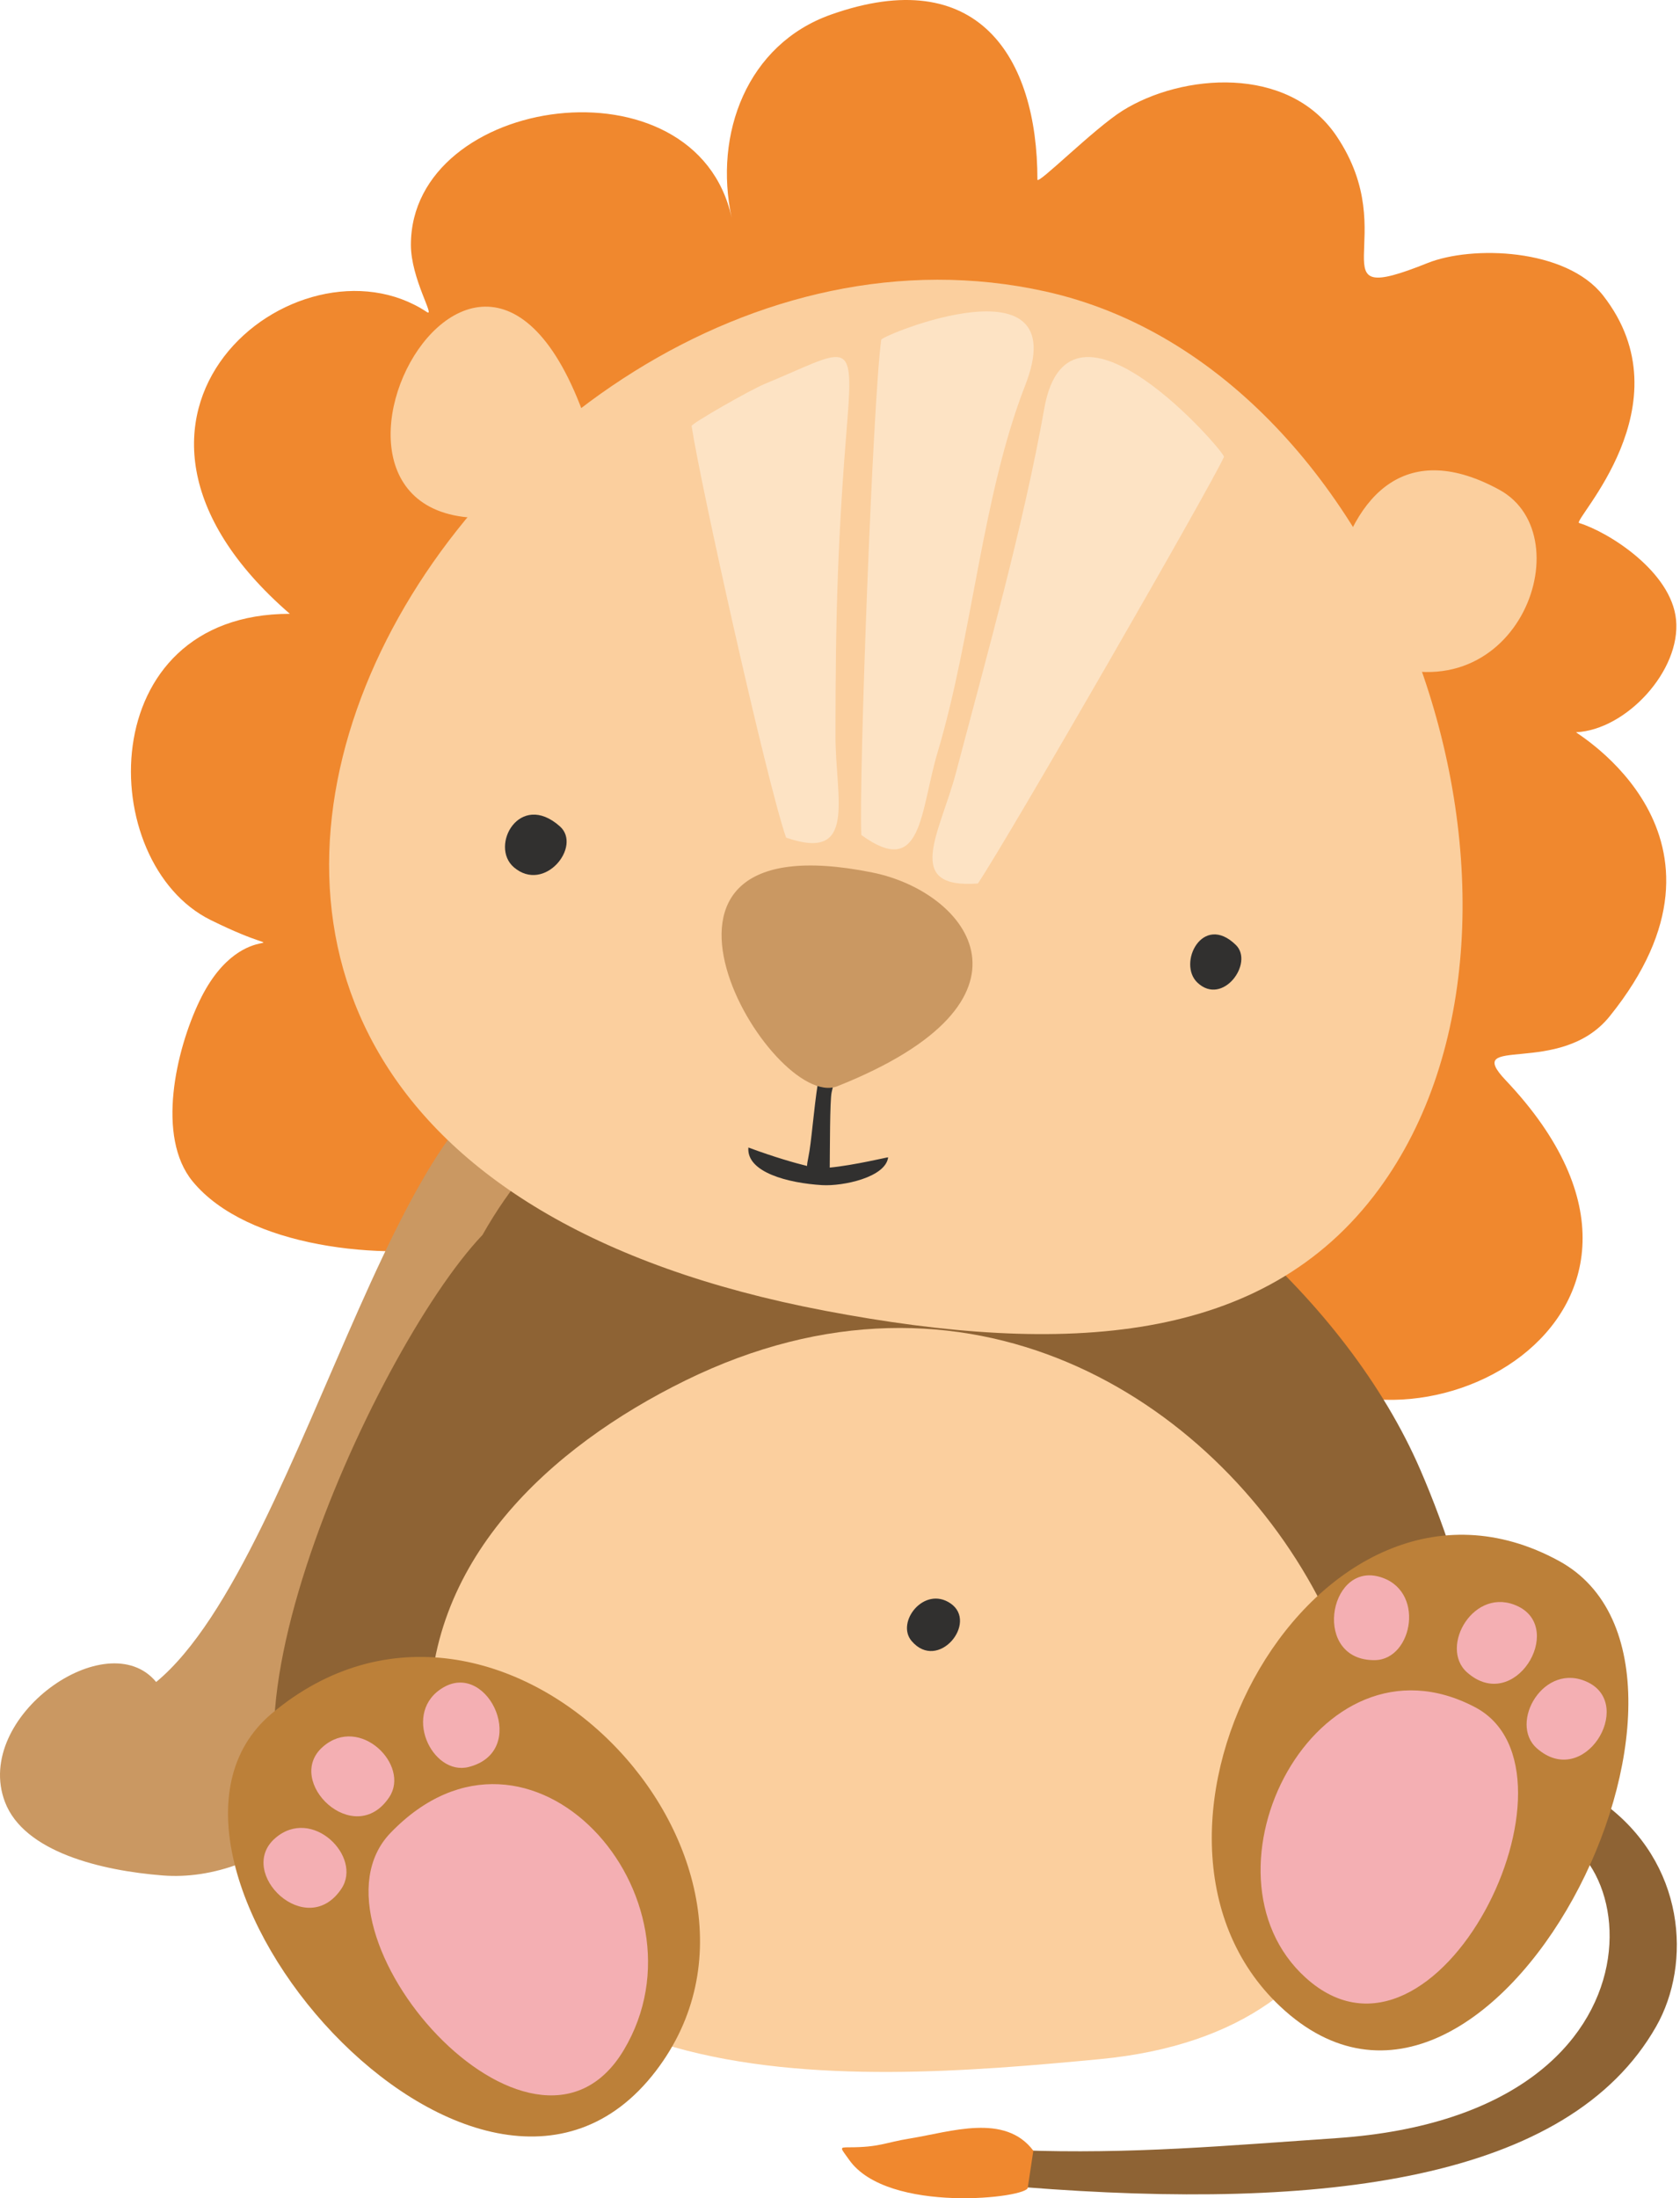 <svg width="172" height="225" viewBox="0 0 172 225" fill="none" xmlns="http://www.w3.org/2000/svg">
<path fill-rule="evenodd" clip-rule="evenodd" d="M155.038 187.363C167.798 184.804 173.563 216.344 136.81 218.85C125.522 219.615 115.933 220.513 104.293 220.086C104.194 220.081 101.936 223.641 104.873 223.869C135.519 226.287 160.576 223.223 169.563 207.412C173.215 200.994 172.59 190.636 164.061 184.486C158.577 180.533 155.95 178.839 155.424 186.834L155.038 187.363" fill="#8E6334"/>
<path fill-rule="evenodd" clip-rule="evenodd" d="M105.794 220.132C102.883 216.267 97.341 218.205 93.206 218.877C90.54 219.309 90.076 219.788 86.905 219.788C85.872 219.788 86.063 219.834 86.935 221.067C90.88 226.669 105.358 224.959 105.227 223.901L105.794 220.132Z" fill="#F0882E"/>
<path fill-rule="evenodd" clip-rule="evenodd" d="M74.914 22.313C73.044 13.701 76.5 4.537 85.06 1.5C100.077 -3.827 106.212 5.795 106.212 18.382C106.212 18.984 111.999 13.164 114.936 11.324C120.974 7.546 131.894 6.599 136.832 13.922C143.83 24.299 134.213 31.715 146.154 26.924C150.671 25.113 160.339 25.387 164.136 30.258C172.855 41.436 160.914 53.297 161.674 53.533C164.73 54.475 171.115 58.522 171.595 63.427C172.11 68.64 166.478 74.71 161.363 74.948C161.14 74.958 179.689 85.559 164.798 104.026C159.723 110.322 149.609 105.772 154.157 110.572C177.302 135.008 143.333 152.06 130.07 138.468C129.038 142.661 117.649 147.631 113.435 146.832C104.609 145.16 104.048 143.491 98.517 139.099C84.19 154.656 78.602 137.633 77.652 139.349C75.877 142.552 46.899 151.281 47.646 127.454C39.238 129.088 25.302 127.721 19.715 120.913C15.985 116.365 17.997 107.508 20.433 102.438C25.103 92.724 31.864 99.257 21.566 94.168C9.738 88.326 9.409 62.827 29.674 62.827C6.205 42.492 30.531 23.212 43.698 31.935C44.604 32.535 42.068 28.529 42.068 25.059C42.068 9.692 71.27 5.531 74.914 22.313" fill="#F0882E"/>
<path fill-rule="evenodd" clip-rule="evenodd" d="M57.964 110.332C62.075 111.961 52.462 126.687 43.398 165.72C39.16 183.971 26.807 192.758 16.659 191.962C10.38 191.469 2.45 189.575 0.502 184.428C-2.788 175.714 10.984 166.086 15.987 172.161C31.562 159.315 41.71 103.9 57.964 110.332" fill="#CA9862"/>
<path fill-rule="evenodd" clip-rule="evenodd" d="M49.399 126.401C38.097 138.269 17.582 183.838 34.444 189.925C42.487 192.832 45.268 200.764 59.656 202.811C81.329 205.892 85.24 204.28 106.058 203.267C130.183 202.097 131.607 202.092 147.692 188.857C155.963 182.059 150.666 162.564 145.41 150.431C130.353 115.676 71.898 86.552 49.399 126.401" fill="#8E6334"/>
<path fill-rule="evenodd" clip-rule="evenodd" d="M70.148 141.311C127.772 113.005 170.973 205.21 112.61 210.763C86.393 213.254 45.646 216.391 44.016 176.785C43.323 159.874 56.367 148.083 70.148 141.311Z" fill="#FBCF9E"/>
<path fill-rule="evenodd" clip-rule="evenodd" d="M159.603 159.766C134.766 146.22 112.202 187.604 131.063 205.363C152.759 225.794 179.798 170.782 159.603 159.766Z" fill="#BC8039"/>
<path fill-rule="evenodd" clip-rule="evenodd" d="M151.026 174.745C134.771 166.179 121.776 191.688 133.689 202.441C147.125 214.567 163.383 181.267 151.026 174.745Z" fill="#F4AFB3"/>
<path fill-rule="evenodd" clip-rule="evenodd" d="M162.587 172.198C158.075 169.986 154.42 176.364 157.343 178.945C162.176 183.209 167.386 174.546 162.587 172.198Z" fill="#F4AFB3"/>
<path fill-rule="evenodd" clip-rule="evenodd" d="M155.446 164.431C150.932 162.221 147.279 168.595 150.2 171.178C155.033 175.449 160.242 166.781 155.446 164.431Z" fill="#F4AFB3"/>
<path fill-rule="evenodd" clip-rule="evenodd" d="M141.129 161.366C145.992 162.627 144.671 169.857 140.781 169.923C134.348 170.027 135.963 160.031 141.129 161.366Z" fill="#F4AFB3"/>
<path fill-rule="evenodd" clip-rule="evenodd" d="M97.312 164.113C94.614 162.282 91.69 166.038 93.332 167.966C96.05 171.156 100.184 166.065 97.312 164.113Z" fill="#31302F"/>
<path fill-rule="evenodd" clip-rule="evenodd" d="M27.834 175.376C51.158 155.843 83.696 190.299 67.156 211.964C49.051 235.674 10.182 190.158 27.834 175.376" fill="#BC8039"/>
<path fill-rule="evenodd" clip-rule="evenodd" d="M39.983 187.604C54.274 172.776 73.185 194.225 63.865 209.83C54.57 225.394 30.27 197.678 39.983 187.604Z" fill="#F4AFB3"/>
<path fill-rule="evenodd" clip-rule="evenodd" d="M28.162 188.157C31.949 184.843 37.122 190.049 34.963 193.307C31.395 198.69 24.132 191.678 28.162 188.157Z" fill="#F4AFB3"/>
<path fill-rule="evenodd" clip-rule="evenodd" d="M33.057 178.79C36.844 175.485 42.018 180.684 39.856 183.942C36.288 189.325 29.026 182.313 33.057 178.79Z" fill="#F4AFB3"/>
<path fill-rule="evenodd" clip-rule="evenodd" d="M45.438 172.691C41.066 175.175 44.208 181.815 47.981 180.861C54.218 179.285 50.083 170.052 45.438 172.691Z" fill="#F4AFB3"/>
<path fill-rule="evenodd" clip-rule="evenodd" d="M136.483 59.741C138.68 50.141 144.247 45.081 153.496 50.126C162.292 54.919 155.103 74.04 140.148 67.401C139.526 67.127 136.171 61.115 136.483 59.741Z" fill="#FBCF9E"/>
<path fill-rule="evenodd" clip-rule="evenodd" d="M60.494 44.617C48.88 7.56 23.212 61.084 56.226 51.952C56.883 51.772 60.918 45.96 60.494 44.617Z" fill="#FBCF9E"/>
<path fill-rule="evenodd" clip-rule="evenodd" d="M84.518 134.172C109.068 138.829 129.471 137.623 141.157 121.741C161.72 93.782 143.368 37.906 107.046 29.835C47.677 16.639 -11.698 115.923 84.518 134.172" fill="#FBCF9E"/>
<path fill-rule="evenodd" clip-rule="evenodd" d="M82.761 118.449C82.68 118.837 82.634 119.129 82.625 119.342C81.436 119.051 79.302 118.451 76.619 117.453C76.409 119.995 80.704 121.098 84.172 121.304C86.308 121.43 90.675 120.508 90.928 118.458C90.935 118.424 87.43 119.274 84.949 119.51C84.971 117.817 84.957 112.624 85.143 111.806C85.269 111.247 86.591 105.706 86.149 105.672C83.599 105.471 83.406 115.37 82.761 118.449" fill="#31302F"/>
<path fill-rule="evenodd" clip-rule="evenodd" d="M89.318 89.307C99.208 91.303 107.765 102.412 85.734 111.179C78.961 113.872 61.026 83.592 89.318 89.307Z" fill="#CA9862"/>
<path fill-rule="evenodd" clip-rule="evenodd" d="M52.616 88.776C55.757 91.454 59.602 86.61 57.322 84.582C53.194 80.914 50.08 86.607 52.616 88.776Z" fill="#31302F"/>
<path fill-rule="evenodd" clip-rule="evenodd" d="M122.601 100.585C125.186 103.013 128.41 98.561 126.528 96.722C123.129 93.396 120.507 98.616 122.601 100.585Z" fill="#31302F"/>
<path fill-rule="evenodd" clip-rule="evenodd" d="M70.807 43.604C71.747 49.745 78.472 79.923 80.479 85.733C87.797 88.28 85.537 81.715 85.537 75.348C85.537 62.861 85.771 54.982 86.764 42.873C87.467 34.256 86.529 35.893 78.345 39.273C76.762 39.926 70.767 43.366 70.807 43.604" fill="#FDE3C4"/>
<path fill-rule="evenodd" clip-rule="evenodd" d="M125.312 46.763C124.12 49.497 103.321 85.648 100.119 90.429C92.394 91.007 96.254 85.243 97.873 79.085C101.055 67.02 104.794 53.746 106.919 41.791C109.418 27.725 125.487 46.358 125.312 46.763" fill="#FDE3C4"/>
<path fill-rule="evenodd" clip-rule="evenodd" d="M90.223 34.769C89.367 40.917 87.927 79.328 88.183 85.466C94.463 90.028 94.177 83.084 95.997 76.987C99.571 65.029 100.549 50.748 104.961 39.443C110.155 26.14 90.282 34.327 90.223 34.769Z" fill="#FDE3C4"/>
</svg>
